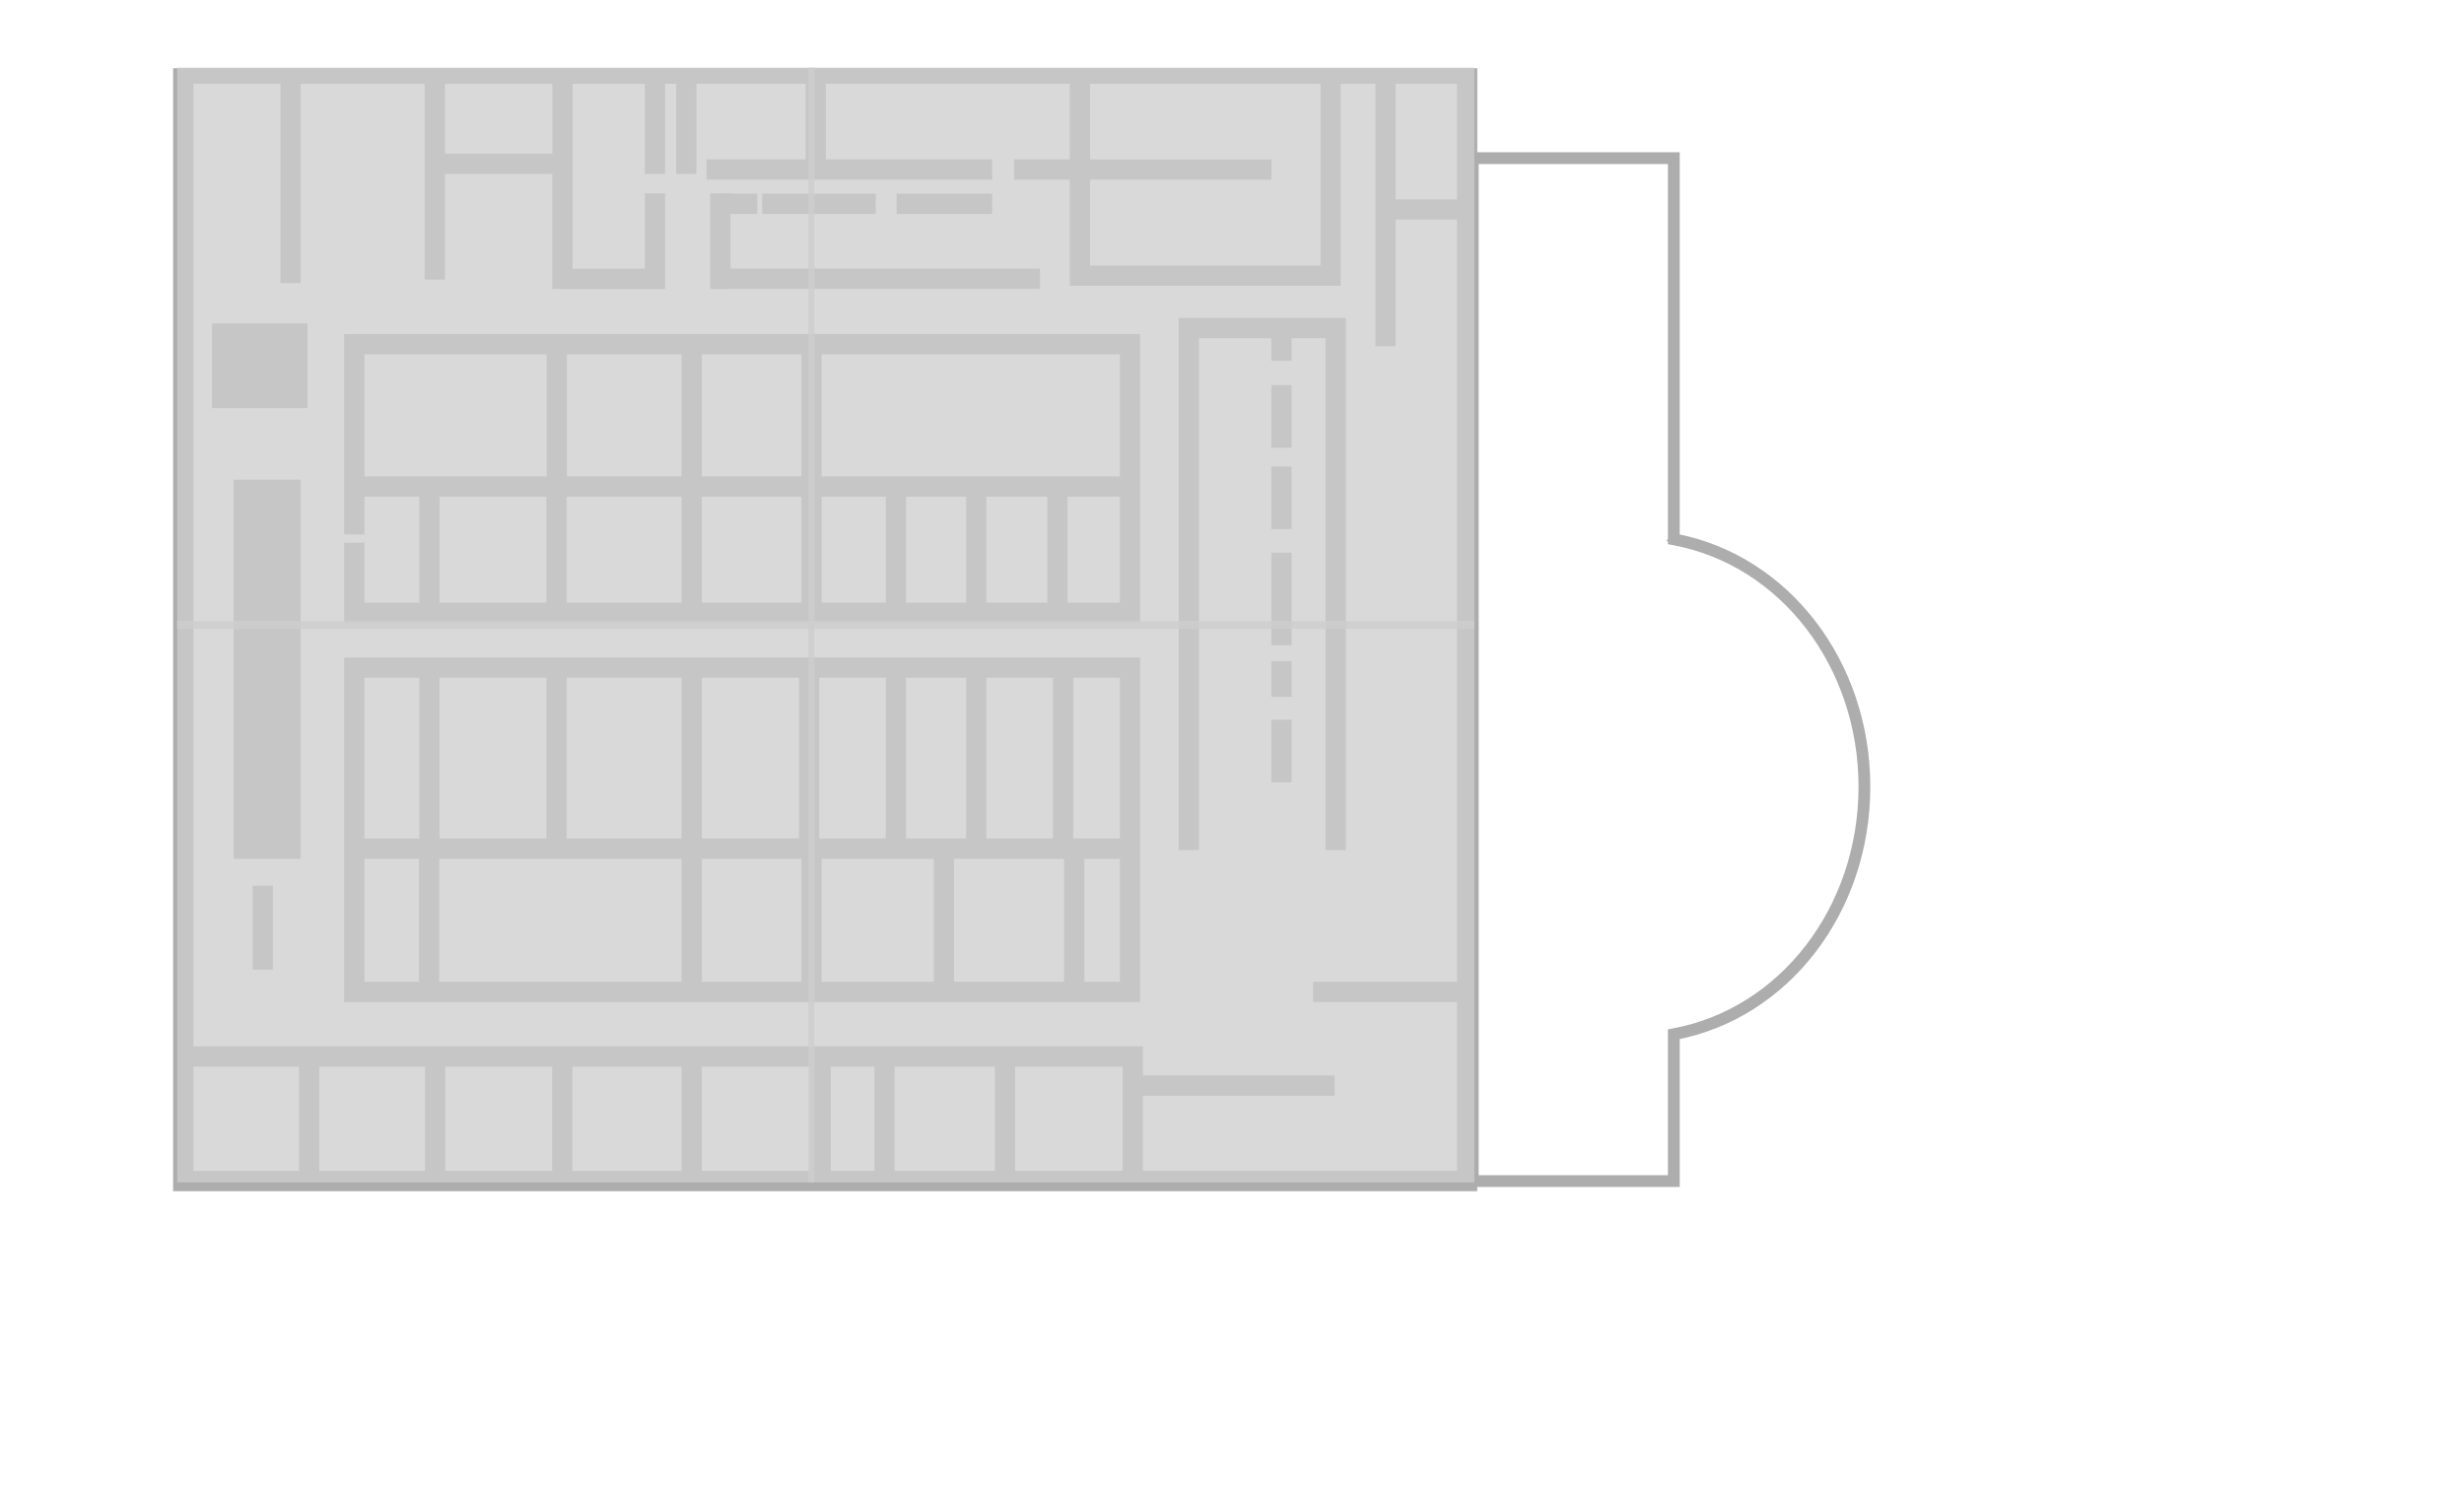 <?xml version="1.0" encoding="UTF-8"?>
<svg xmlns="http://www.w3.org/2000/svg" viewBox="0 0 836 508">
  <defs>
    <style>
      .cls-1 {
        fill: #cecece;
        opacity: .77;
      }

      .cls-2 {
        fill: #adadad;
        stroke: #adadad;
        stroke-miterlimit: 10;
        stroke-width: 3px;
      }
    </style>
  </defs>
  <g id="Capa_1" data-name="Capa 1">
    <g>
      <path class="cls-2" d="M118.28,114.85v64.98h3.88v-12.79h21.6v38.96h-21.6v-20.35h-3.88v24.23h267.06v-95.03H118.28ZM236.63,163.16v-44.43h36.77v44.43h-36.77ZM190.85,163.16v-44.43h41.89v44.43h-41.89ZM122.16,163.16v-44.43h64.82v44.43h-64.82ZM147.64,206v-38.96h39.24v38.96h-39.24ZM190.76,206v-38.96h41.99v38.96h-41.99ZM236.63,206v-38.96h36.77v38.96h-36.77ZM381.46,206h-104.18v-38.96h24.76v36.31h3.88v-36.31h23.36v36.31h3.88v-36.31h23.67v36.31h3.88v-36.31h20.76v38.96ZM277.27,163.16v-44.43h104.18v44.43h-104.18Z"/>
      <rect class="cls-2" x="432.86" y="132.17" width="3.88" height="18.26"/>
      <rect class="cls-2" x="432.86" y="159.79" width="3.88" height="18.26"/>
      <rect class="cls-2" x="432.86" y="245.71" width="3.88" height="18.26"/>
      <rect class="cls-2" x="87.2" y="302.01" width="3.88" height="25.5"/>
      <rect class="cls-2" x="432.86" y="225.82" width="3.88" height="9.13"/>
      <rect class="cls-2" x="432.86" y="189.03" width="3.88" height="28.41"/>
      <polygon class="cls-2" points="246.32 96.49 351.36 96.49 351.36 92.61 246.32 92.61 246.32 67.11 242.44 67.11 242.44 96.56 246.32 96.56 246.32 96.49"/>
      <rect class="cls-2" x="305.69" y="67.22" width="29.44" height="3.88"/>
      <rect class="cls-2" x="260.11" y="67.22" width="35.52" height="3.88"/>
      <rect class="cls-2" x="246.45" y="67.22" width="9.02" height="3.88"/>
      <polygon class="cls-2" points="451.24 113.27 451.24 286.93 455.12 286.93 455.12 109.39 451.46 109.39 451.24 109.39 436.74 109.39 432.86 109.39 405.3 109.39 401.42 109.39 401.42 286.93 405.3 286.93 405.3 113.27 432.86 113.27 432.86 120.94 436.74 120.94 436.74 113.27 451.24 113.27"/>
      <path class="cls-2" d="M118.28,228.48v110.03h267.06v-113.91H118.28v3.88ZM122.16,289.92h21.49v44.71h-21.49v-44.71ZM362.53,334.63h-40.34v-44.71h40.34v44.71ZM318.31,334.63h-41.04v-44.71h41.04v44.71ZM273.39,334.63h-36.77v-44.71h36.77v44.71ZM232.75,334.63h-85.22v-44.71h85.22v44.71ZM381.46,334.63h-15.05v-44.71h15.05v44.71ZM381.46,228.48v57.56h-18.82v-57.56h18.82ZM358.76,228.48v57.56h-25.61v-57.56h25.61ZM329.27,228.48v57.56h-23.36v-57.56h23.36ZM302.04,228.48v57.56h-25.57v-57.56h25.57ZM272.59,228.48v57.56h-35.96v-57.56h35.96ZM232.75,228.48v57.56h-41.99v-57.56h41.99ZM186.88,228.48v57.56h-39.24v-57.56h39.24ZM143.76,228.48v57.56h-21.6v-57.56h21.6Z"/>
      <rect class="cls-2" x="80.75" y="164.27" width="19.77" height="125.65"/>
      <rect class="cls-2" x="73.42" y="111.27" width="29.43" height="25.73"/>
      <path class="cls-2" d="M568.4,182.58V53.16h-68.68v-28.53H60.23v378.06h439.47v-1.44h68.7v-49.91c37.5-7.14,64.67-42.55,64.67-84.38s-27.17-77.24-64.67-84.38ZM449.52,26.93v64.67h-81.17v-32.12h61.55v-3.88h-61.55v-28.66h81.17ZM149.47,26.93h39.44v26.72h-39.44v-26.72ZM64.11,398.81v-38.41h38.85v38.41h-38.85ZM106.85,398.81v-38.41h38.85v38.41h-38.85ZM149.58,398.81v-38.41h39.24v38.41h-39.24ZM192.7,398.81v-38.41h40.05v38.41h-40.05ZM236.63,398.81v-38.41h39.84v38.41h-39.84ZM280.35,398.81v-38.41h17.81v38.41h-17.81ZM302.04,398.81v-38.41h37.01v38.41h-37.01ZM342.93,398.81v-38.41h39.47v38.41h-39.47ZM386.28,398.81v-28.51h65.05v-3.88h-65.05v-9.89H64.11V26.93h32.53v67.61h3.88V26.93h45.06v66.46h3.88v-35.85h39.44v39.02h35.26v-29.44h-3.88v25.56h-27.5V26.93h27.5v30.6h3.88v-30.6h6.75v30.6h3.88v-30.6h40.03v28.66h-33.61v3.88h93.91v-3.88h-56.43v-28.66h85.76v28.66h-18.88v3.88h18.88v36h88.93V26.93h14.78v89.02h3.88V26.93h23.78v42.22h-21.17v3.88h21.17v261.59h-48.81v3.88h48.81v60.3h-109.56ZM567.81,350.43l-.41.08v49.74h-67.2V54.16h67.2v129.25l.41.08c37.23,6.87,64.26,41.98,64.26,83.47s-27.02,76.6-64.26,83.48Z"/>
    </g>
  </g>
  <g id="cuadrante">
    <rect id="cuadrante1" class="cls-1" x="60.11" y="22.93" width="216.24" height="190.5"/>
    <rect id="cuadrante2" class="cls-1" x="274.28" y="22.93" width="225.92" height="190.5"/>
    <rect id="cuadrante4" class="cls-1" x="274.28" y="210.71" width="225.92" height="190.5"/>
    <rect id="cuadrante3" class="cls-1" x="60.11" y="210.71" width="216.24" height="190.5"/>
  </g>
</svg>